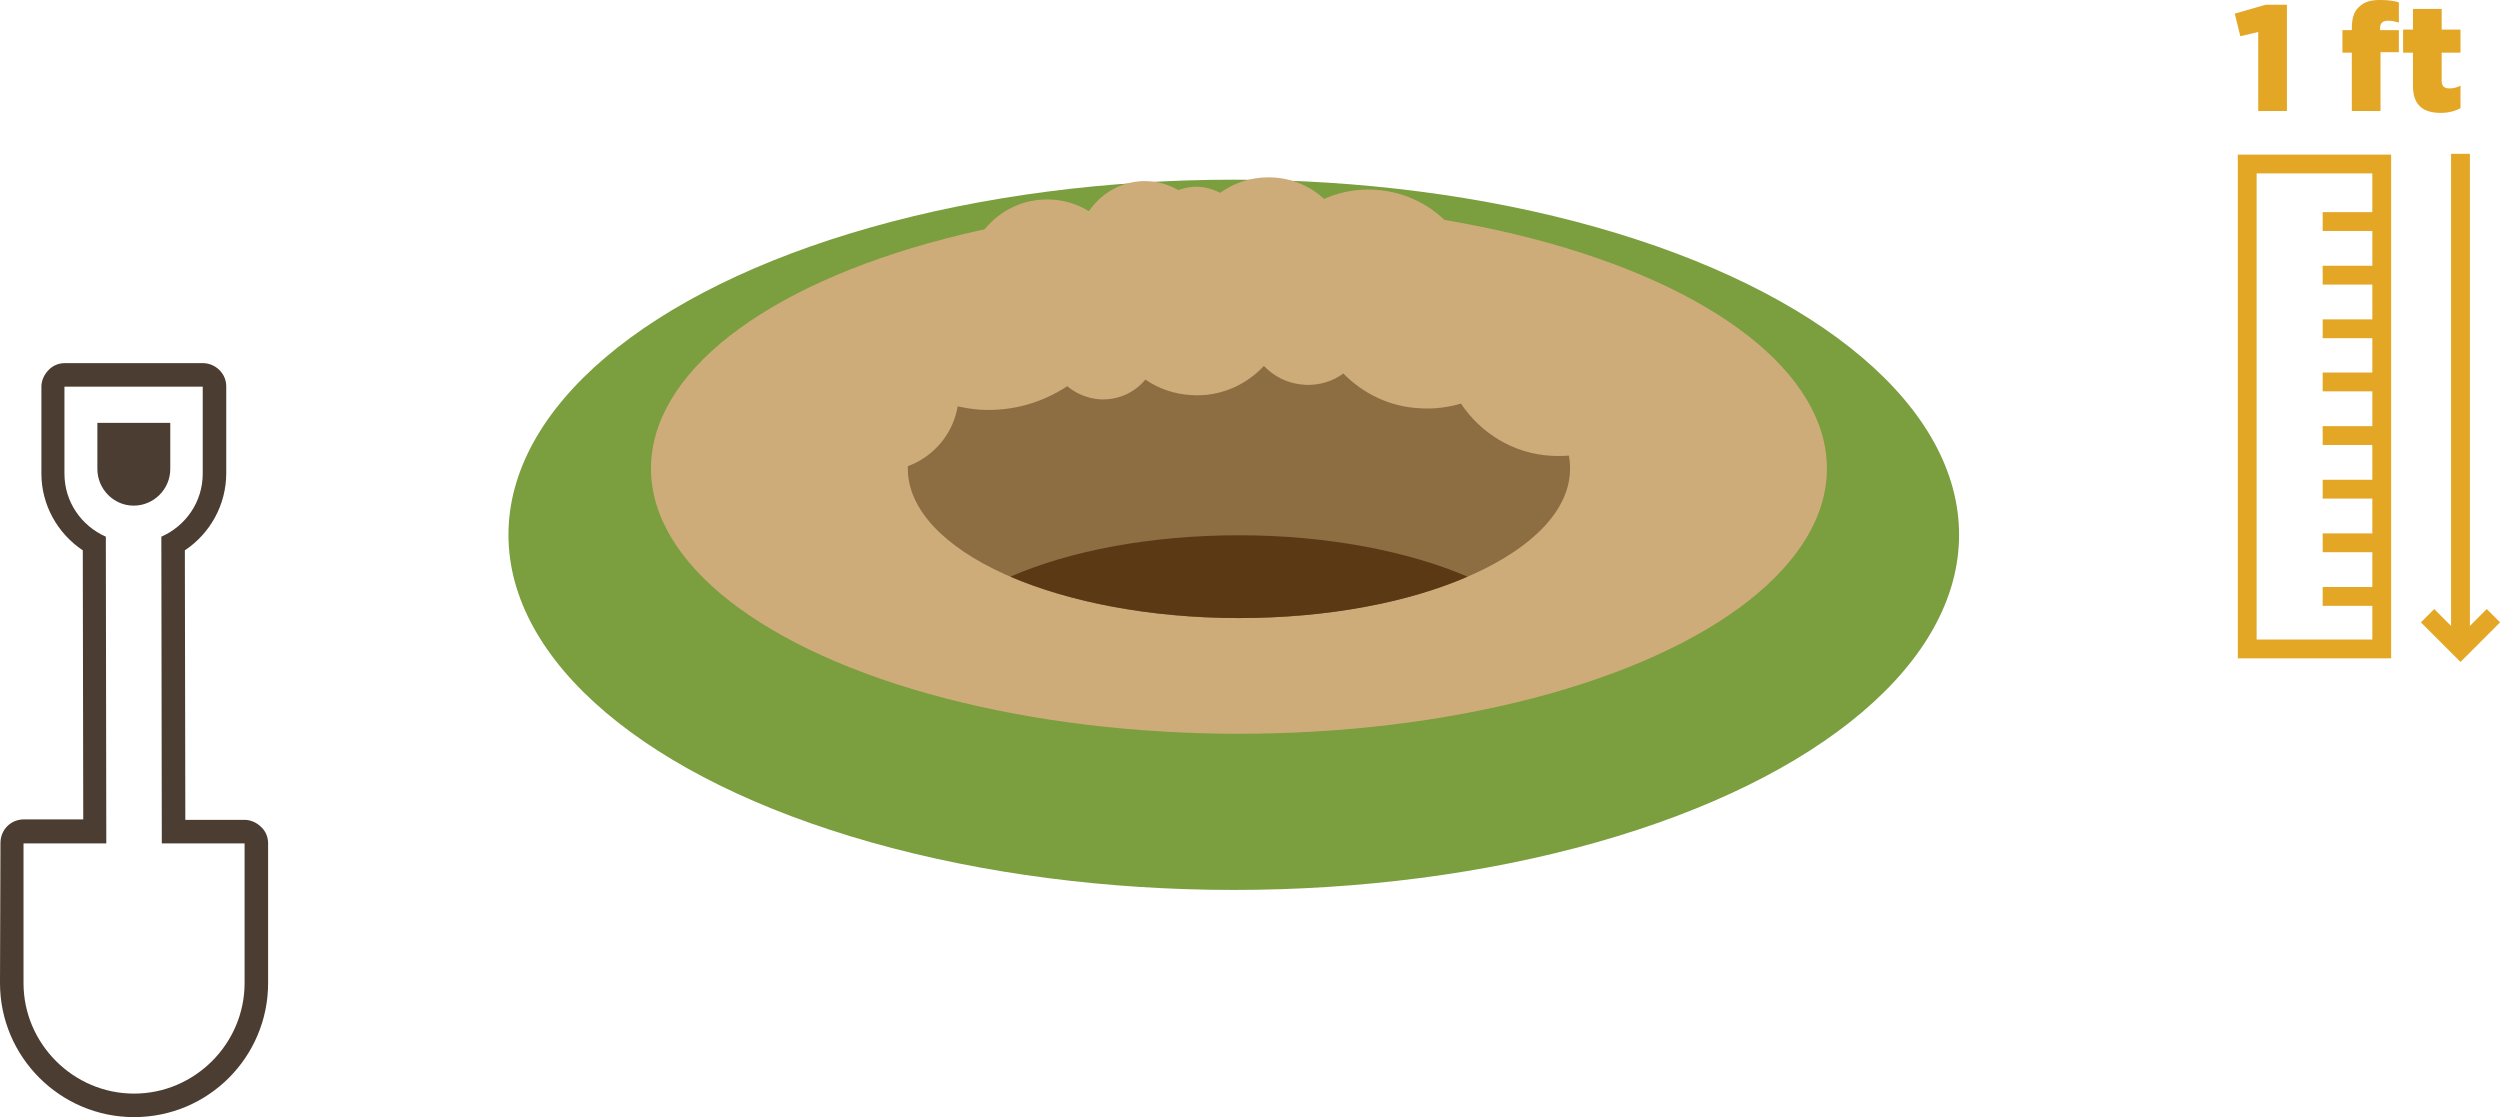 <?xml version="1.0" encoding="utf-8"?>
<!-- Generator: Adobe Illustrator 19.2.1, SVG Export Plug-In . SVG Version: 6.00 Build 0)  -->
<svg version="1.1" id="Layer_1" xmlns="http://www.w3.org/2000/svg" xmlns:xlink="http://www.w3.org/1999/xlink" x="0px" y="0px"
	 viewBox="0 0 531.5 237.5" style="enable-background:new 0 0 531.5 237.5;" xml:space="preserve">
<style type="text/css">
	.st0{fill:#7B9E3E;}
	.st1{fill:#4B3D31;}
	.st2{fill:#CEAC7A;}
	.st3{fill:#8D6E42;}
	.st4{fill:#5A3914;}
	.st5{fill:none;stroke:#E3A625;stroke-width:4;stroke-miterlimit:10;}
	.st6{fill:#E3A625;}
</style>
<ellipse class="st0" cx="262.3" cy="113.7" rx="154.2" ry="75.5"/>
<g>
	<path class="st1" d="M43.1,82.2l0,18.5c0,6-3.6,11.1-8.8,13.4l0.1,65.2l17.6,0l0,29.7c0,12.9-10.6,23.5-23.5,23.5c0,0,0,0,0,0
		C15.6,232.5,5,221.9,5,209l0-29.7l17.6,0l-0.1-65.2c-5.2-2.3-8.8-7.4-8.8-13.4l0-18.5L43.1,82.2 M28.4,107.5
		C28.4,107.5,28.4,107.5,28.4,107.5c4.3,0,7.8-3.5,7.8-7.8l0-9.8l-15.5,0l0,9.8C20.7,104,24.2,107.5,28.4,107.5 M43.1,77.2
		C43.1,77.2,43.1,77.2,43.1,77.2l-29.3,0c-1.3,0-2.6,0.5-3.5,1.5c-0.9,0.9-1.5,2.2-1.5,3.5l0,18.5c0,6.6,3.4,12.7,8.8,16.3l0.1,57.2
		l-12.6,0c-2.8,0-5,2.2-5,5L0,209c0,15.7,12.8,28.5,28.5,28.5c15.8,0,28.5-12.8,28.5-28.5l0-29.7c0-1.3-0.5-2.6-1.5-3.5
		c-0.9-0.9-2.2-1.5-3.5-1.5c0,0,0,0,0,0l-12.6,0L39.3,117c5.4-3.6,8.8-9.7,8.8-16.4l0-18.5C48.1,79.4,45.8,77.2,43.1,77.2L43.1,77.2
		z"/>
</g>
<ellipse class="st2" cx="263.4" cy="99.6" rx="125" ry="56.4"/>
<ellipse class="st3" cx="263.4" cy="99.6" rx="70.4" ry="31.8"/>
<path class="st4" d="M214.8,122.6c12.6,5.4,29.8,8.8,48.6,8.8s36-3.3,48.6-8.8c-12.6-5.4-29.8-8.8-48.6-8.8S227.4,117.1,214.8,122.6
	z"/>
<path class="st2" d="M268,66c-37.2,0-70.9,3.9-95.6,10.2c-1,2-1.6,4.1-1.7,6.4c-0.5,9.2,6.4,17,15.6,17.5
	c8.5,0.5,15.9-5.5,17.3-13.7c1.5,0.3,3.1,0.6,4.8,0.7c6.8,0.4,13.2-1.5,18.5-5c1.9,1.6,4.3,2.6,6.9,2.8c3.9,0.2,7.4-1.4,9.7-4.2
	c2.8,1.9,6.1,3.1,9.8,3.3c6,0.4,11.6-2.1,15.4-6.2c2.2,2.3,5.2,3.8,8.6,4c3.1,0.2,6-0.7,8.3-2.4c4.2,4.3,9.9,7.1,16.3,7.4
	c3,0.2,6-0.2,8.7-1c4.2,6.3,11.2,10.7,19.3,11.1c13.4,0.8,25-9.2,26.2-22.6C332.2,69.2,301.5,66,268,66z"/>
<path class="st2" d="M264.5,45.7c16.1,0,31.2,1.1,44.4,3c-4.3-5.2-10.8-8.4-18-8.4c-3.3,0-6.5,0.7-9.4,2c-3.1-2.9-7.3-4.6-11.8-4.6
	c-3.8,0-7.4,1.2-10.3,3.3c-1.5-0.8-3.3-1.3-5.1-1.3c-1.3,0-2.6,0.3-3.8,0.7c-2.1-1.2-4.5-1.9-7.1-1.9c-5,0-9.3,2.6-11.9,6.4
	c-2.6-1.6-5.6-2.5-8.9-2.5c-6.3,0-11.7,3.4-14.7,8.4C223.6,47.7,243.2,45.7,264.5,45.7z"/>
<rect x="477.8" y="34.9" transform="matrix(-1 -1.224647e-16 1.224647e-16 -1 984.157 172.863)" class="st5" width="28.6" height="103.1"/>
<g>
	<line class="st5" x1="506.4" y1="47.1" x2="493.8" y2="47.1"/>
	<line class="st5" x1="506.4" y1="58.5" x2="493.8" y2="58.5"/>
	<line class="st5" x1="506.4" y1="69.9" x2="493.8" y2="69.9"/>
	<line class="st5" x1="506.4" y1="81.2" x2="493.8" y2="81.2"/>
	<line class="st5" x1="506.4" y1="92.6" x2="493.8" y2="92.6"/>
	<line class="st5" x1="506.4" y1="104" x2="493.8" y2="104"/>
	<line class="st5" x1="506.4" y1="115.4" x2="493.8" y2="115.4"/>
	<line class="st5" x1="506.4" y1="126.8" x2="493.8" y2="126.8"/>
</g>
<line class="st5" x1="523.1" y1="32.7" x2="523.1" y2="135.8"/>
<polyline class="st5" points="530.1,130.9 523.1,137.9 516.1,130.9 "/>
<g>
	<path class="st6" d="M480.1,6.8l-3.8,0.9l-1.2-4.8l6.6-1.9h4.5v22.6h-6.1V6.8z"/>
	<path class="st6" d="M500,11.2h-2V6.4h2V6c0-2,0.4-3.5,1.5-4.5C502.6,0.4,504,0,506,0c1.9,0,3,0.2,4,0.5v4.3
		c-0.7-0.2-1.4-0.4-2.3-0.4c-1.1,0-1.7,0.5-1.7,1.6v0.4h4v4.7h-3.9v12.5H500V11.2z"/>
	<path class="st6" d="M513,18.3v-7.1h-2.1V6.3h2.1V1.9h6.1v4.4h4v4.9h-4v5.9c0,1.2,0.5,1.7,1.7,1.7c0.8,0,1.6-0.2,2.3-0.6V23
		c-1.1,0.6-2.5,1-4.2,1C515.2,24,513,22.4,513,18.3z"/>
</g>
</svg>
